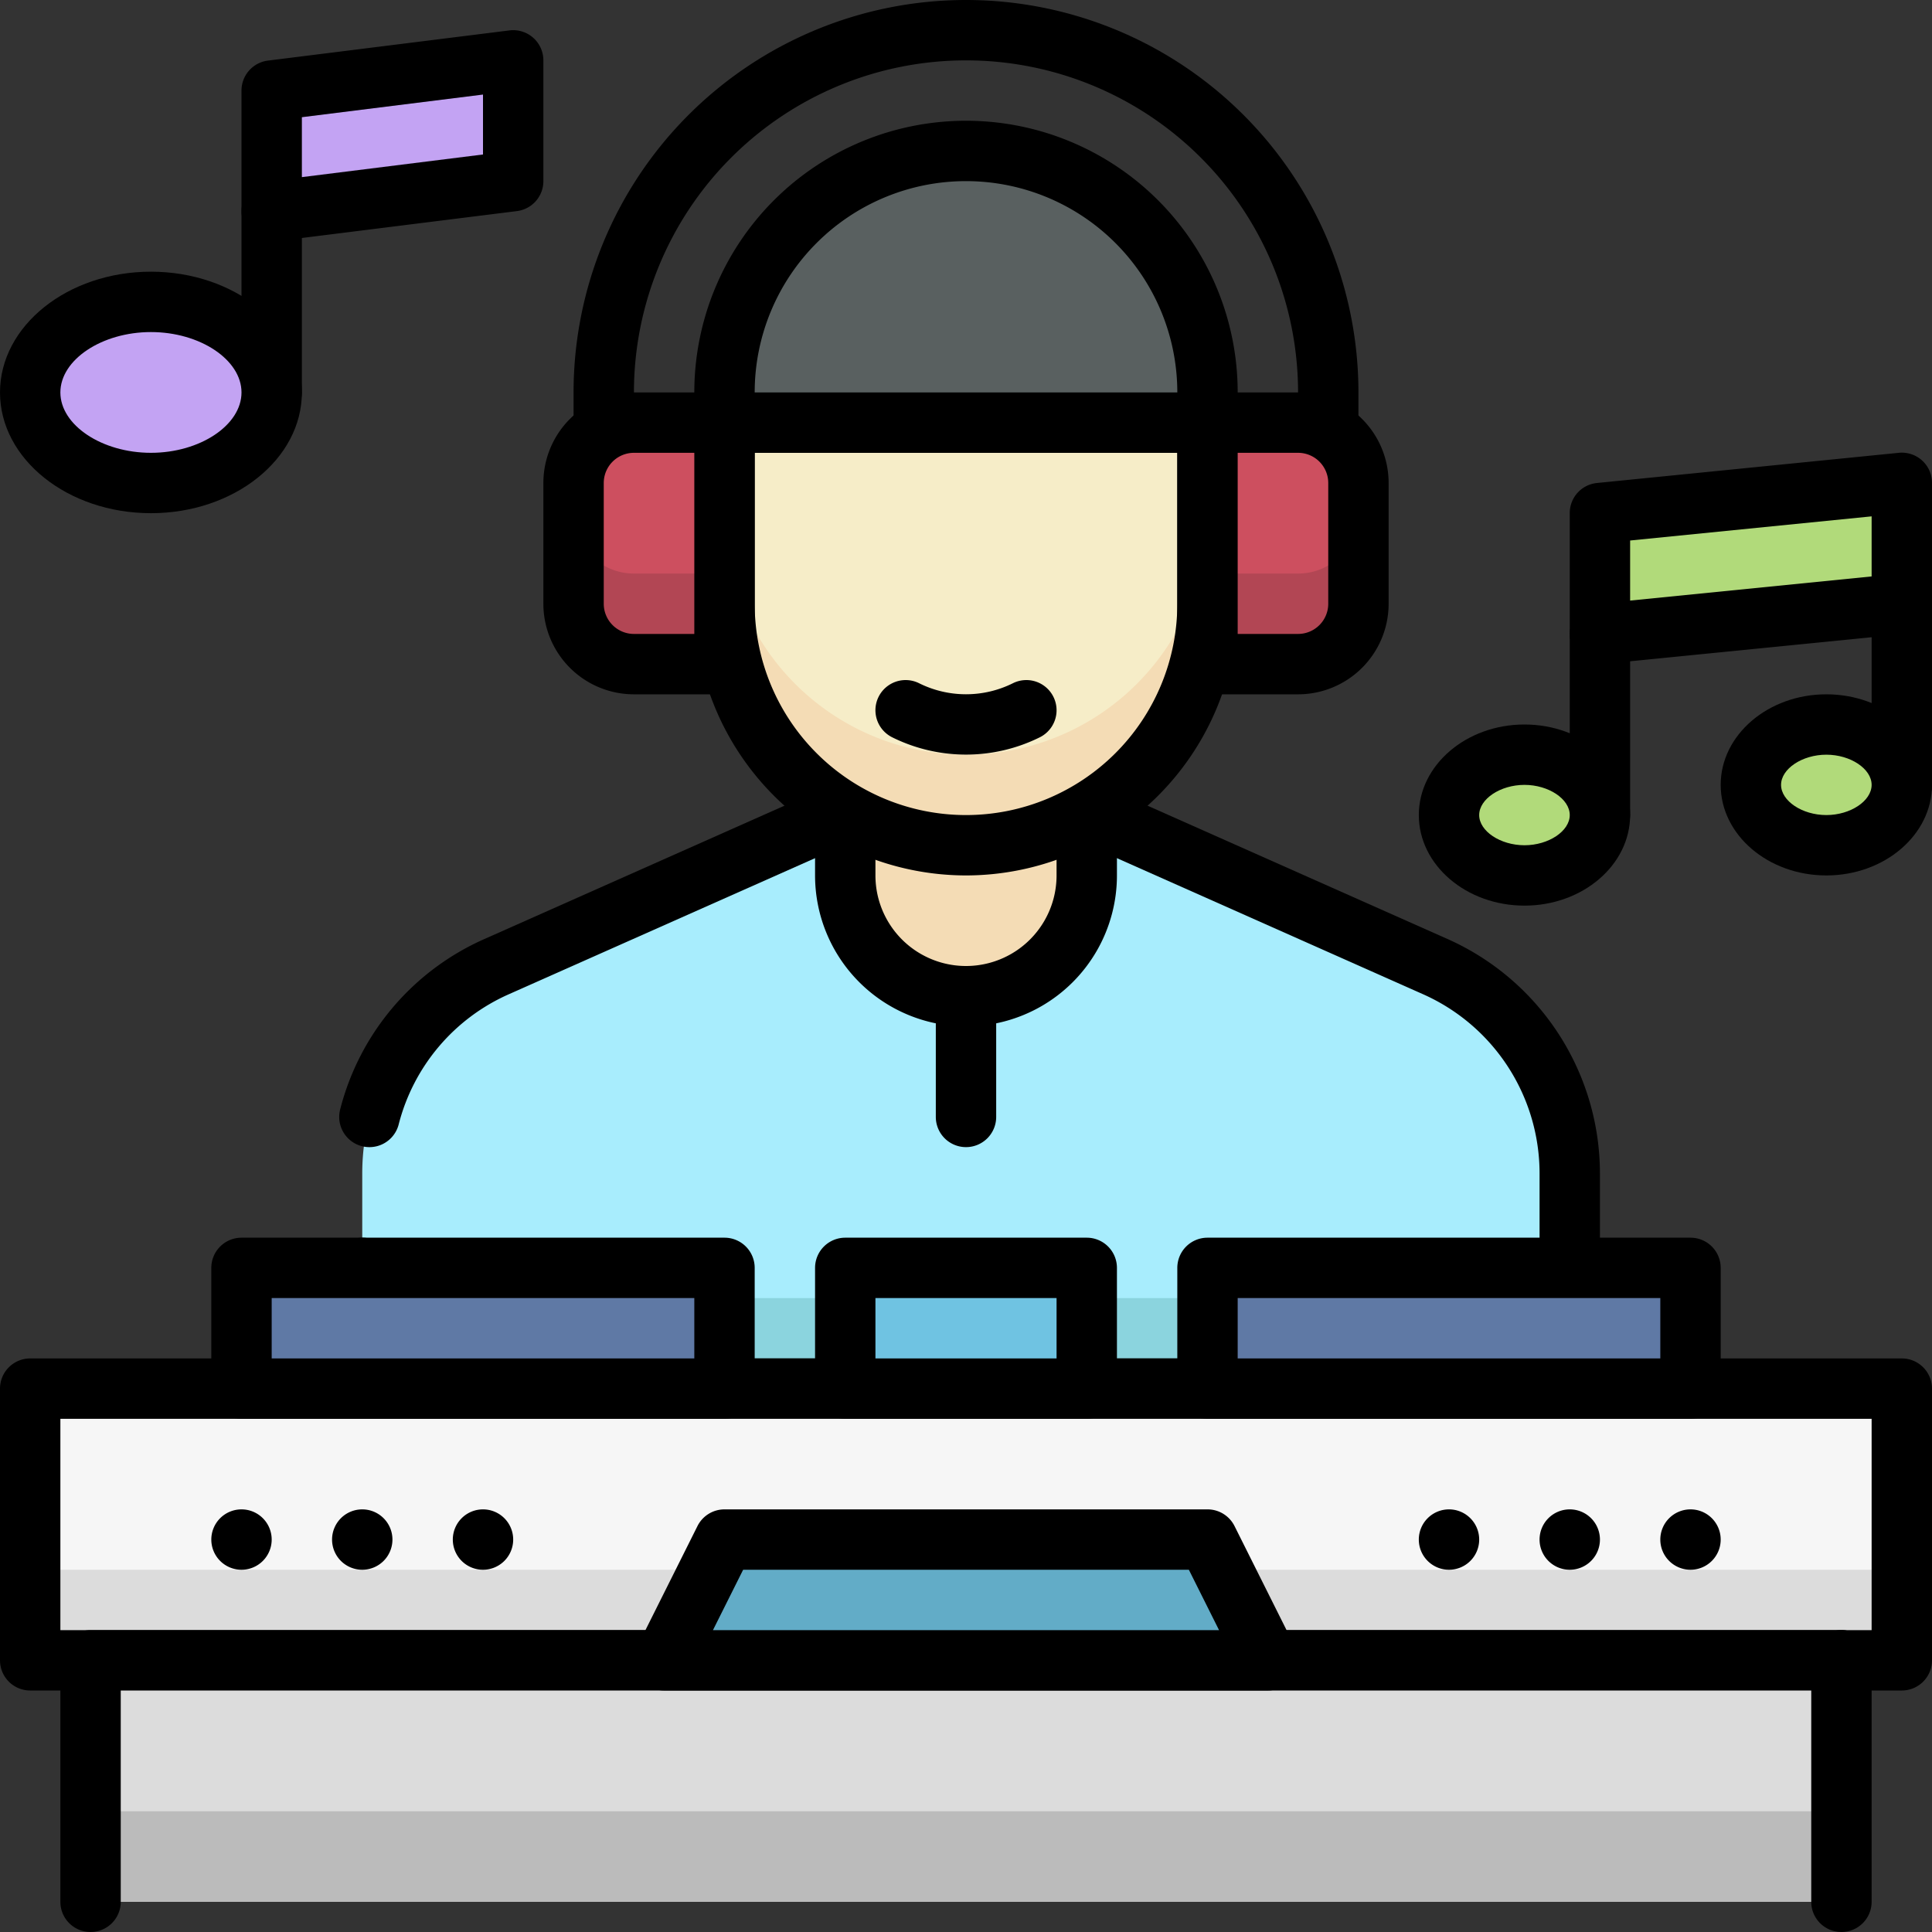<svg xmlns="http://www.w3.org/2000/svg" viewBox="0 0 512 512"><rect x="0" y="0" width="512" height="512" fill="#333333" stroke="none"/><defs><style>.cls-1{fill:#a8edfd;}.cls-2{fill:#8bd4de;}.cls-3{fill:#f4dcb5;}.cls-4{fill:#f6f6f6;}.cls-5{fill:#dcdcdc;}.cls-6{fill:#bbb;}.cls-7{fill:#5f79a5;}.cls-8{fill:#f6edc8;}.cls-9{fill:#cd4f5f;}.cls-10{fill:#b24654;}.cls-11{fill:#596060;}.cls-12{fill:#62acc7;}.cls-13{fill:#c3a3f3;}.cls-14{fill:#b1da7a;}.cls-15{fill:#6fc3e2;}</style></defs><title>19. Disc Jockey</title><g id="_19._Disc_Jockey" data-name="19. Disc Jockey"><path class="cls-1" d="M416,311v57H96V311a60,60,0,0,1,35.63-54.83L240,208h32l108.37,48.16A60,60,0,0,1,416,311Z"/><rect class="cls-2" x="96" y="344" width="320" height="24"/><path d="M416,376H96a8,8,0,0,1-8-8V336a8,8,0,0,1,16,0v24H408V311a52,52,0,0,0-30.88-47.52L270.3,216H241.7L134.88,263.47A51.71,51.71,0,0,0,105.65,298a8,8,0,0,1-15.5-4,67.66,67.66,0,0,1,38.23-45.15l108.37-48.16A7.9,7.9,0,0,1,240,200h32a7.9,7.9,0,0,1,3.25.69l108.37,48.16A68.07,68.07,0,0,1,424,311v57A8,8,0,0,1,416,376Z"/><path class="cls-3" d="M256,264a32,32,0,0,1-32-32V216h64v16A32,32,0,0,1,256,264Z"/><path d="M256,272a40,40,0,0,1-40-40V216a8,8,0,0,1,8-8h64a8,8,0,0,1,8,8v16A40,40,0,0,1,256,272Zm-24-48v8a24,24,0,0,0,48,0v-8Z"/><rect class="cls-4" x="8" y="368" width="496" height="72"/><rect class="cls-5" x="8" y="416" width="496" height="24"/><path d="M504,448H8a8,8,0,0,1-8-8V368a8,8,0,0,1,8-8H504a8,8,0,0,1,8,8v72A8,8,0,0,1,504,448ZM16,432H496V376H16Z"/><rect class="cls-5" x="24" y="440" width="464" height="64"/><rect class="cls-6" x="24" y="480" width="464" height="24"/><path d="M24,512a8,8,0,0,1-8-8V440a8,8,0,0,1,8-8H488a8,8,0,0,1,0,16H32v56A8,8,0,0,1,24,512Z"/><path d="M488,512a8,8,0,0,1-8-8V440a8,8,0,0,1,16,0v64A8,8,0,0,1,488,512Z"/><rect class="cls-7" x="64" y="336" width="128" height="32"/><path d="M192,376H64a8,8,0,0,1-8-8V336a8,8,0,0,1,8-8H192a8,8,0,0,1,8,8v32A8,8,0,0,1,192,376ZM72,360H184V344H72Z"/><rect class="cls-7" x="320" y="336" width="128" height="32"/><path d="M448,376H320a8,8,0,0,1-8-8V336a8,8,0,0,1,8-8H448a8,8,0,0,1,8,8v32A8,8,0,0,1,448,376ZM328,360H440V344H328Z"/><path class="cls-8" d="M256,224a64,64,0,0,1-64-64V112H320v48A64,64,0,0,1,256,224Z"/><path class="cls-3" d="M256,200h0a64,64,0,0,1-64-64v24a64,64,0,0,0,128,0V136A64,64,0,0,1,256,200Z"/><path d="M256,232a72.08,72.08,0,0,1-72-72V112a8,8,0,0,1,8-8H320a8,8,0,0,1,8,8v48A72.08,72.08,0,0,1,256,232ZM200,120v40a56,56,0,0,0,112,0V120Z"/><path class="cls-9" d="M168,112h24a0,0,0,0,1,0,0v64a0,0,0,0,1,0,0H168a16,16,0,0,1-16-16V128A16,16,0,0,1,168,112Z"/><path class="cls-10" d="M152,136v24a16,16,0,0,0,16,16h24V152H168A16,16,0,0,1,152,136Z"/><path d="M192,184H168a24,24,0,0,1-24-24V128a24,24,0,0,1,24-24h24a8,8,0,0,1,8,8v64A8,8,0,0,1,192,184Zm-24-64a8,8,0,0,0-8,8v32a8,8,0,0,0,8,8h16V120Z"/><path class="cls-9" d="M320,112h24a16,16,0,0,1,16,16v32a16,16,0,0,1-16,16H320a0,0,0,0,1,0,0V112A0,0,0,0,1,320,112Z"/><path class="cls-10" d="M344,152H320v24h24a16,16,0,0,0,16-16V136A16,16,0,0,1,344,152Z"/><path d="M344,184H320a8,8,0,0,1-8-8V112a8,8,0,0,1,8-8h24a24,24,0,0,1,24,24v32A24,24,0,0,1,344,184Zm-16-16h16a8,8,0,0,0,8-8V128a8,8,0,0,0-8-8H328Z"/><path d="M352,120a8,8,0,0,1-8-8v-8a88,88,0,0,0-176,0v8a8,8,0,0,1-16,0v-8a104,104,0,0,1,208,0v8A8,8,0,0,1,352,120Z"/><path class="cls-11" d="M256,40a64,64,0,0,0-64,64v8H320v-8A64,64,0,0,0,256,40Z"/><path d="M320,120H192a8,8,0,0,1-8-8v-8a72,72,0,0,1,144,0v8A8,8,0,0,1,320,120ZM200,104H312a56,56,0,0,0-112,0Z"/><polygon class="cls-12" points="320 408 192 408 176 440 336 440 320 408"/><path d="M336,448H176a8,8,0,0,1-7.16-11.58l16-32A8,8,0,0,1,192,400H320a8,8,0,0,1,7.16,4.42l16,32A8,8,0,0,1,336,448ZM188.94,432H323.06l-8-16H196.94Z"/><path d="M256,304a8,8,0,0,1-8-8V264a8,8,0,0,1,16,0v32A8,8,0,0,1,256,304Z"/><polygon class="cls-13" points="136 48 72 56 72 24 136 16 136 48"/><path d="M72,64a8,8,0,0,1-8-8V24a8,8,0,0,1,7-7.94l64-8A8,8,0,0,1,144,16V48a8,8,0,0,1-7,7.94C68.52,64.5,72.76,64,72,64Zm64-16h0ZM80,31.06V46.94l48-6V25.06Z"/><path d="M72,112a8,8,0,0,1-8-8V56a8,8,0,0,1,16,0v48A8,8,0,0,1,72,112Z"/><ellipse class="cls-13" cx="40" cy="104" rx="32" ry="24"/><path d="M40,136c-22.06,0-40-14.35-40-32S17.94,72,40,72s40,14.35,40,32S62.06,136,40,136Zm0-48c-13,0-24,7.33-24,16s11,16,24,16,24-7.33,24-16S53,88,40,88Z"/><polygon class="cls-14" points="504 160 424 168 424 136 504 128 504 160"/><path d="M424,176a8,8,0,0,1-8-8V136a8,8,0,0,1,7.2-8l80-8a8,8,0,0,1,8.8,8v32a8,8,0,0,1-7.2,8C419.07,176.53,424.62,176,424,176Zm80-16h0Zm-72-16.76v15.92l64-6.4V136.84Z"/><path d="M504,216a8,8,0,0,1-8-8V160a8,8,0,0,1,16,0v48A8,8,0,0,1,504,216Z"/><path d="M424,224a8,8,0,0,1-8-8V168a8,8,0,0,1,16,0v48A8,8,0,0,1,424,224Z"/><ellipse class="cls-14" cx="484" cy="208" rx="20" ry="16" transform="translate(-5.32 403.16) rotate(-45)"/><path d="M484,232c-15.44,0-28-10.77-28-24s12.56-24,28-24,28,10.77,28,24S499.44,232,484,232Zm0-32c-6.39,0-12,3.74-12,8s5.61,8,12,8,12-3.74,12-8S490.39,200,484,200Z"/><ellipse class="cls-14" cx="404" cy="216" rx="20" ry="16"/><path d="M404,240c-15.44,0-28-10.77-28-24s12.56-24,28-24,28,10.77,28,24S419.44,240,404,240Zm0-32c-6.39,0-12,3.74-12,8s5.61,8,12,8,12-3.74,12-8S410.39,208,404,208Z"/><rect class="cls-15" x="224" y="336" width="64" height="32"/><path d="M288,376H224a8,8,0,0,1-8-8V336a8,8,0,0,1,8-8h64a8,8,0,0,1,8,8v32A8,8,0,0,1,288,376Zm-56-16h48V344H232Z"/><path d="M64,416a8,8,0,1,1,8-8A8,8,0,0,1,64,416Z"/><path d="M96,416a8,8,0,1,1,8-8A8,8,0,0,1,96,416Z"/><path d="M128,416a8,8,0,1,1,8-8A8,8,0,0,1,128,416Z"/><path d="M384,416a8,8,0,1,1,8-8A8,8,0,0,1,384,416Z"/><path d="M416,416a8,8,0,1,1,8-8A8,8,0,0,1,416,416Z"/><path d="M448,416a8,8,0,1,1,8-8A8,8,0,0,1,448,416Z"/><path d="M236.42,195.38a8,8,0,1,1,7.16-14.31,27.9,27.9,0,0,0,24.84,0,8,8,0,1,1,7.16,14.31A44,44,0,0,1,236.42,195.38Z"/></g></svg>